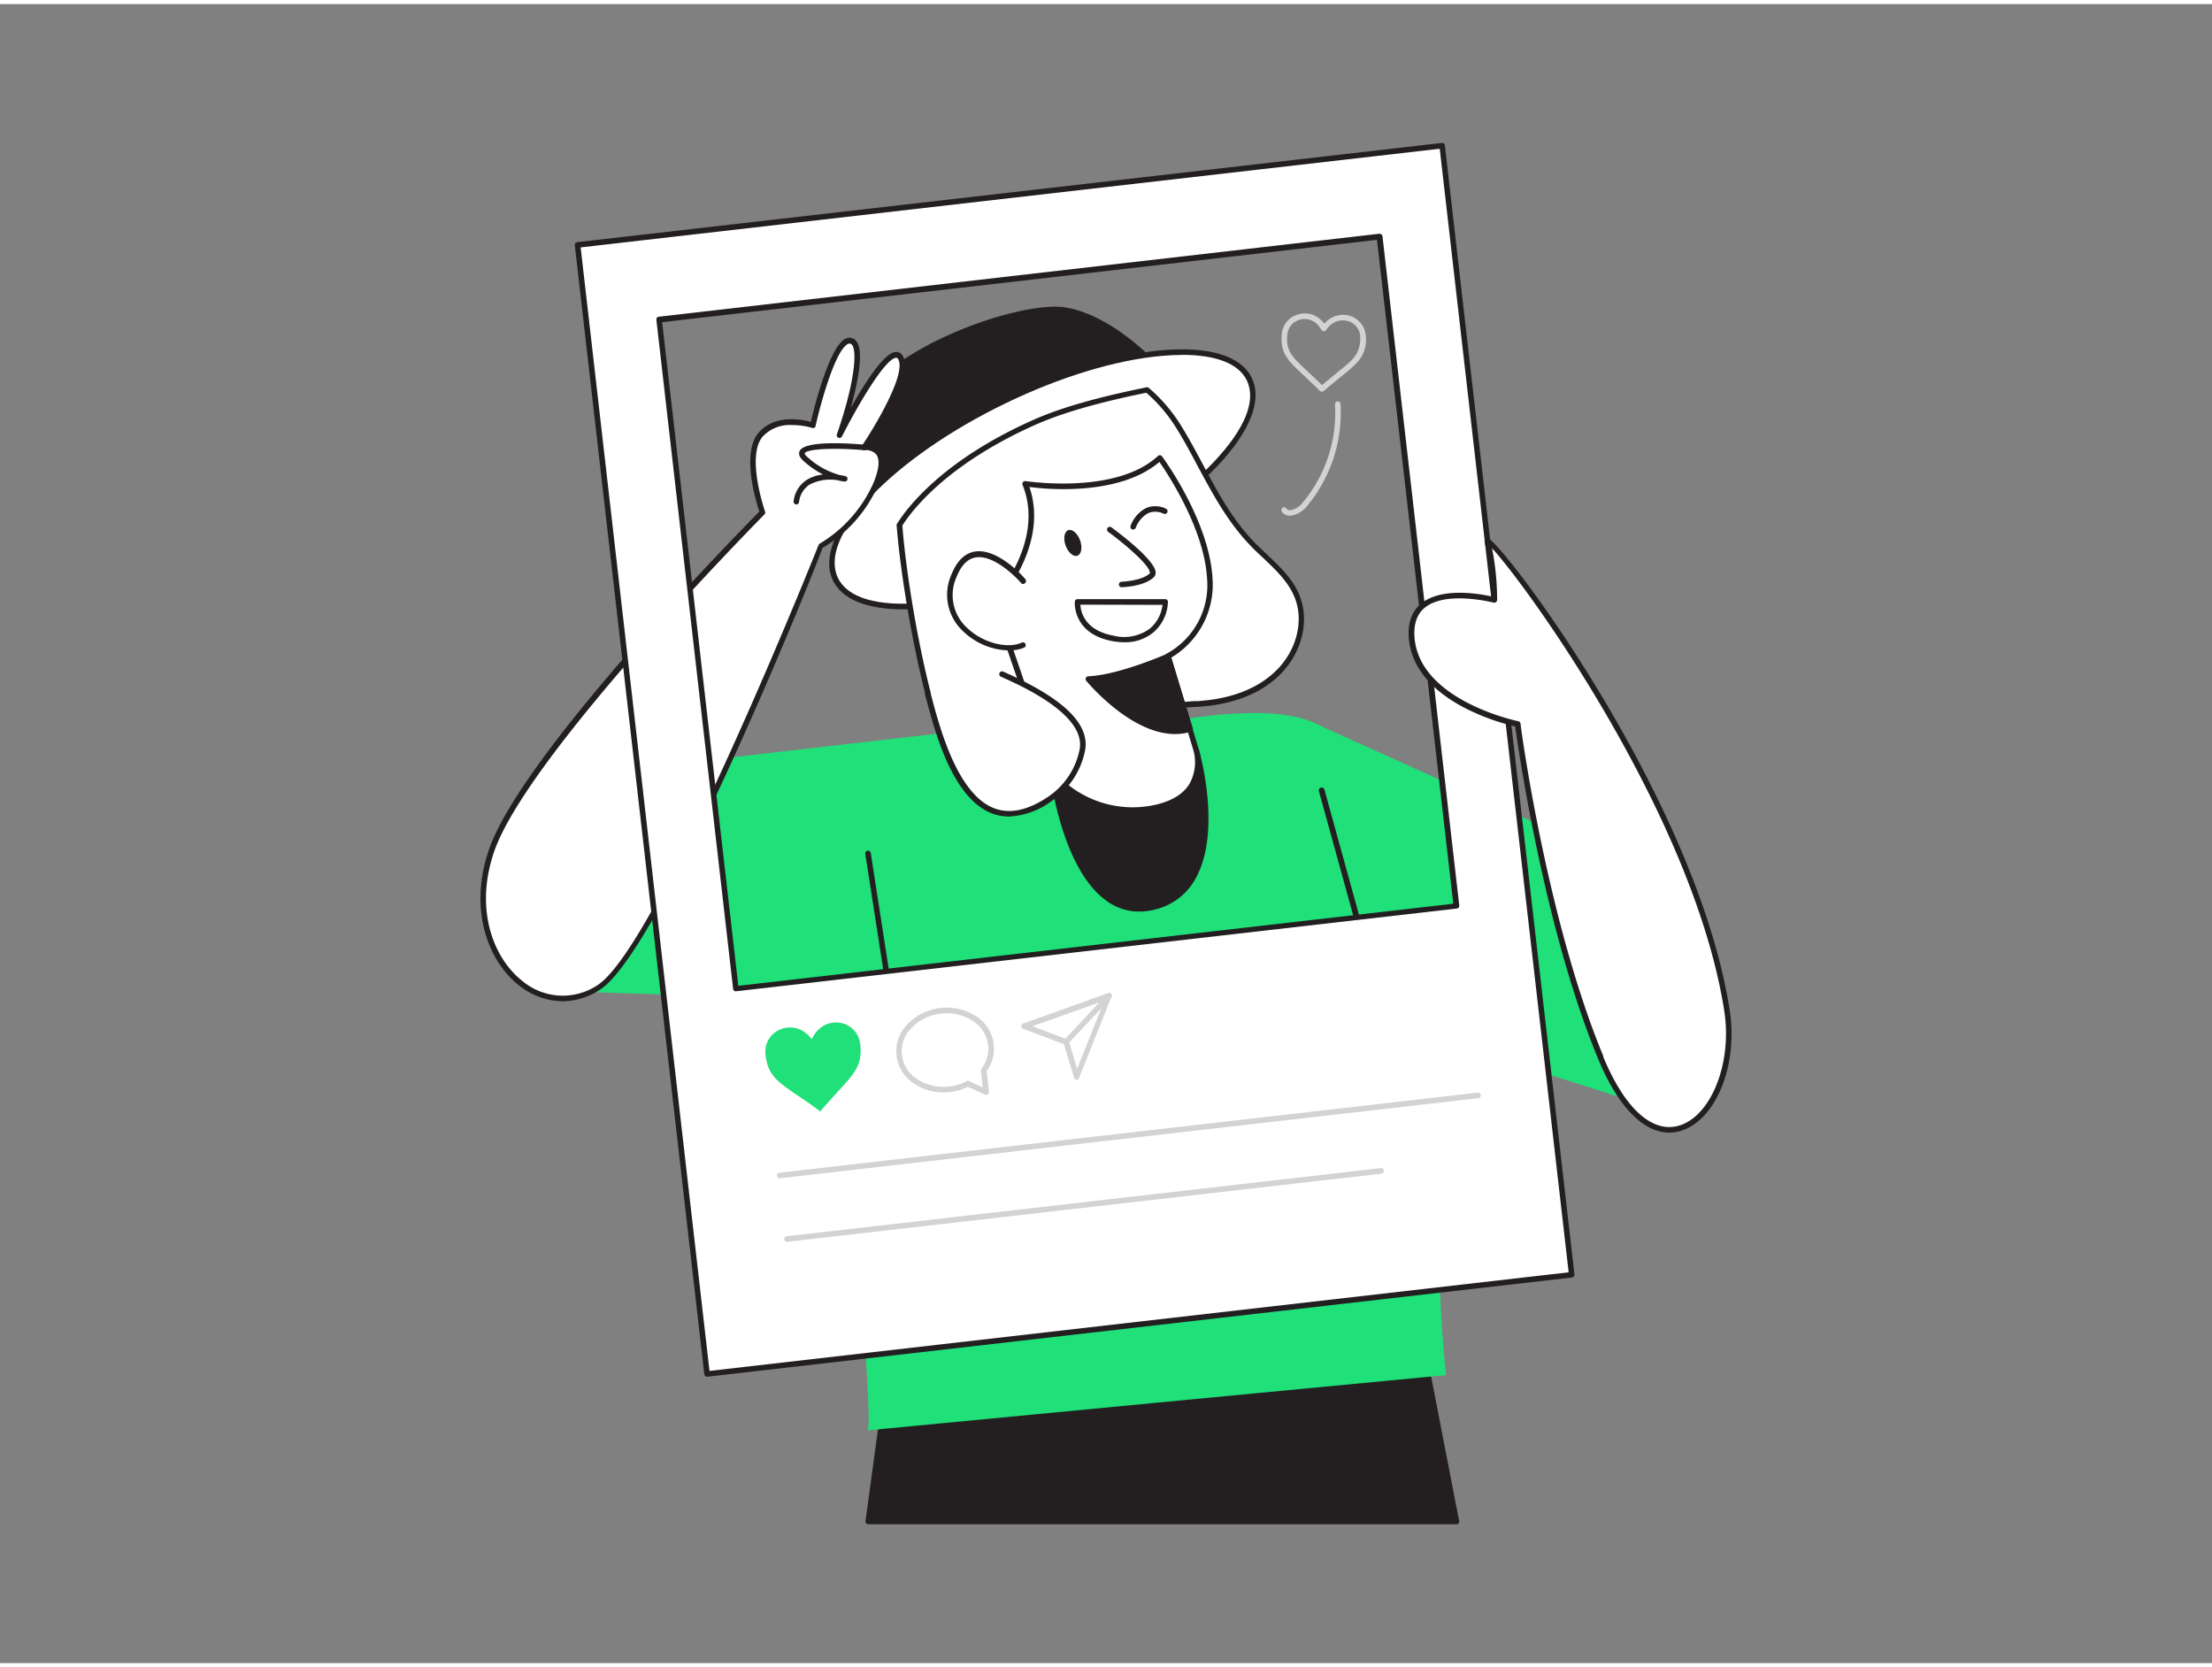 <svg xmlns="http://www.w3.org/2000/svg" viewBox="0 0 400 300" width="406" height="306" class="illustration styles_illustrationTablet__1DWOa"><rect x="0" y="0" width="400" height="300" fill="#808080" stroke="none"/><g id="_223_social_media_flatline" data-name="#223_social_media_flatline"><polygon points="159.79 253.53 156.96 274.39 263.34 274.39 257.03 241.85 159.79 253.53" fill="#231f20"></polygon><path d="M263.34,274.89H157a.5.5,0,0,1-.49-.57l2.83-20.85a.49.49,0,0,1,.43-.43L257,241.36a.5.5,0,0,1,.55.4l6.31,32.54a.51.51,0,0,1-.1.41A.53.53,0,0,1,263.34,274.89Zm-105.8-1H262.73l-6.1-31.49L160.24,254Z" fill="#231f20"></path><path d="M208.29,64.78s-7.31-7.88-15.46-9.4-34.49,8-37.06,18.35S157.52,99,157.52,99,196,63,208.29,64.78Z" fill="#231f20"></path><path d="M157.52,99.47h-.13a.51.51,0,0,1-.35-.35c-.18-.61-4.32-15.12-1.75-25.5,2.64-10.67,29.18-20.31,37.63-18.73,8.22,1.54,15.44,9.24,15.74,9.56a.54.54,0,0,1,.08.58.52.52,0,0,1-.52.26c-11.91-1.71-50,33.7-50.36,34.06A.48.48,0,0,1,157.52,99.47Zm33.27-43.76c-9.59,0-32.23,8.85-34.53,18.14-2.17,8.77.7,21,1.53,24.19,5-4.57,36.54-33.25,49.24-33.81-2.17-2.08-8-7.19-14.29-8.36A10.39,10.39,0,0,0,190.79,55.71Z" fill="#231f20"></path><ellipse cx="188.49" cy="85.94" rx="41.56" ry="15.78" transform="translate(-18.61 90.61) rotate(-25.8)" fill="#fff"></ellipse><path d="M163.28,109.44c-6.57,0-11-1.8-12.65-5.2-1.93-4,.26-9.64,6.19-15.9s14.54-12.21,24.59-17.06,20.22-7.94,28.64-8.68c8.59-.75,14.38,1,16.31,5s-.27,9.65-6.19,15.91-14.54,12.2-24.59,17.06-20.22,7.94-28.64,8.68C165.66,109.39,164.44,109.44,163.28,109.44Zm50.48-46c-1.14,0-2.35.06-3.62.17-8.31.73-18.36,3.77-28.3,8.58S163.27,83,157.54,89s-7.75,11.19-6,14.79,7.18,5.19,15.32,4.47c8.31-.73,18.36-3.77,28.3-8.58s18.57-10.79,24.3-16.85,7.75-11.18,6-14.78h0C224,65,219.89,63.43,213.76,63.43Z" fill="#231f20"></path><polygon points="174.64 131.34 112.27 138.5 97.2 178.34 177.82 181.05 174.64 131.34" fill="#1FE079"></polygon><polygon points="238.66 130.46 301.23 158.72 306.25 201.95 232.48 178.28 238.66 130.46" fill="#1FE079"></polygon><path d="M193.58,132.57c-5.52.54-25.62,2.38-30.77,4.69-17.49,7.85-3.66,120.34-6,120.66.59-.08,104.67-10,104.67-10-4.08-39.54,3.71-68.57-18.43-113.07C236.77,122.21,207.43,131.19,193.58,132.57Z" fill="#1FE079"></path><path d="M190.41,139.28s3.3,27.54,18.14,24S216.32,135,216.32,135Z" fill="#231f20"></path><path d="M206,164.1a9.9,9.9,0,0,1-5.8-1.87c-8.13-5.66-10.2-22.19-10.28-22.89a.5.5,0,0,1,.41-.55l25.92-4.29a.47.47,0,0,1,.56.35c.18.61,4.21,15-.73,23.48a11.3,11.3,0,0,1-7.4,5.44A11.49,11.49,0,0,1,206,164.1Zm-15-24.41c.4,2.77,2.77,16.83,9.79,21.72a9.17,9.17,0,0,0,7.67,1.39,10.32,10.32,0,0,0,6.78-5c4.26-7.29,1.38-19.8.75-22.27Z" fill="#231f20"></path><line x1="238.98" y1="142.18" x2="249.63" y2="180.73" fill="#fff"></line><path d="M249.63,181.23a.51.51,0,0,1-.49-.36L238.5,142.32a.5.5,0,1,1,1-.27l10.64,38.55a.49.49,0,0,1-.35.61A.3.3,0,0,1,249.63,181.23Z" fill="#231f20"></path><line x1="156.96" y1="153.58" x2="162.62" y2="190.05" fill="#fff"></line><path d="M162.62,190.55a.5.5,0,0,1-.49-.42l-5.66-36.47a.49.49,0,0,1,.42-.57.5.5,0,0,1,.57.41L163.11,190a.49.49,0,0,1-.41.57Z" fill="#231f20"></path><path d="M234.68,107.38c-1.41-3.76-4.76-6.38-7.62-9.21-6.49-6.4-9.34-14.5-14.07-22a28.6,28.6,0,0,0-5.53-6.39c-6.33,1.29-14.12,3.1-20.16,5.77-19.08,8.43-24.48,18.56-24.63,18.7.77,10.28,3.74,26.92,7,36.68,1.52,4.65,3.36,10.88,8.65,12.57,1.51.48-.6-1.08.92-1.51,5.19-1.46,10.77-2.8,15.62-5.18,4.54-2.23,8-5.89,12.4-8.24,2.94-1.57,6-1.73,9.12-2,.64,0,1.28-.1,1.92-.17,4.82-.5,9.65-2.24,13.05-5.68S236.38,111.92,234.68,107.38Z" fill="#fff"></path><path d="M178.69,144.06a1.85,1.85,0,0,1-.57-.12c-5.33-1.7-7.25-7.58-8.79-12.32l-.19-.56c-3.38-10.3-6.25-27.12-7-36.8a.49.49,0,0,1,.15-.4v0c1.58-2.53,8-11.36,24.77-18.76,6.3-2.78,14.58-4.64,20.26-5.8a.52.52,0,0,1,.43.11,29.21,29.21,0,0,1,5.63,6.5c1.54,2.46,2.89,5,4.21,7.46,2.8,5.25,5.45,10.21,9.78,14.49.52.51,1.06,1,1.6,1.53,2.43,2.3,5,4.67,6.14,7.86h0c1.67,4.47.27,10-3.49,13.85-4,4.08-9.48,5.42-13.35,5.83-.65.07-1.3.12-1.94.17l-.46,0c-3,.22-5.76.43-8.47,1.88a45.65,45.65,0,0,0-5.73,3.87,43.23,43.23,0,0,1-6.68,4.38,75.35,75.35,0,0,1-13.23,4.53l-2.47.68a.46.46,0,0,0-.22.1,1.15,1.15,0,0,0,.11.4.82.82,0,0,1,0,.92A.66.66,0,0,1,178.69,144.06Zm-.34-.58h0ZM163.18,94.35c.74,9.65,3.58,26.23,6.91,36.4l.19.56c1.44,4.43,3.24,9.92,7.87,11.59a1.18,1.18,0,0,1,.06-.8,1.26,1.26,0,0,1,.85-.62l2.48-.69a74.07,74.07,0,0,0,13.05-4.46,42.13,42.13,0,0,0,6.52-4.28,46.92,46.92,0,0,1,5.86-4c2.89-1.55,5.79-1.77,8.86-2l.46,0c.64,0,1.27-.1,1.91-.16,3.71-.4,8.93-1.67,12.74-5.54,3.5-3.55,4.81-8.69,3.27-12.8h0c-1.11-3-3.54-5.26-5.88-7.48-.55-.52-1.09-1-1.62-1.55-4.44-4.38-7.25-9.64-10-14.73-1.3-2.45-2.65-5-4.17-7.4a28,28,0,0,0-5.25-6.11c-5.63,1.15-13.69,3-19.82,5.69-16.48,7.28-22.78,15.9-24.32,18.37Z" fill="#231f20"></path><path d="M209.74,82.08s8.34,11.31,9,21.6a14.75,14.75,0,0,1-7.55,14.26L216.32,135s2.7,8.7-8.39,10.55a19.13,19.13,0,0,1-17.52-6.26l-10.62-31s10-10.6,5.6-21.54C185.39,86.75,201.87,89.4,209.74,82.08Z" fill="#fff"></path><path d="M204.7,146.32A20,20,0,0,1,190,139.59a.53.53,0,0,1-.08-.15l-10.61-31a.49.49,0,0,1,.11-.5c.1-.11,9.74-10.5,5.49-21a.5.5,0,0,1,.08-.5.49.49,0,0,1,.47-.18c.16,0,16.33,2.52,23.93-4.55a.54.54,0,0,1,.39-.13.52.52,0,0,1,.35.2c.35.47,8.44,11.55,9.12,21.87a15.38,15.38,0,0,1-7.45,14.53l5,16.67a8.74,8.74,0,0,1-.85,6.7c-1.44,2.34-4.11,3.85-7.94,4.49A20.35,20.35,0,0,1,204.7,146.32ZM190.85,139a18.79,18.79,0,0,0,17,6c3.52-.59,6-1.94,7.24-4a8,8,0,0,0,.76-5.9l-5.12-17.06a.5.5,0,0,1,.26-.59,14.1,14.1,0,0,0,7.27-13.77c-.58-8.89-7.08-18.7-8.6-20.89-7.13,6.1-20.06,5-23.51,4.53,3.41,9.94-4.4,19.46-5.79,21Z" fill="#231f20"></path><path d="M185,104.31s-8.82-10.25-12.52-1,7.42,14.83,12.47,12.55" fill="#fff"></path><path d="M182.33,116.87a12.29,12.29,0,0,1-8.1-3.39,9,9,0,0,1-2.17-10.36c1-2.43,2.38-3.81,4.2-4.12,4.21-.7,9,4.75,9.16,5a.51.51,0,0,1-.06.71.49.49,0,0,1-.7,0c0-.06-4.58-5.25-8.23-4.65-1.45.24-2.61,1.42-3.44,3.5a8,8,0,0,0,1.93,9.27c2.77,2.65,7.19,3.83,9.86,2.63a.5.5,0,0,1,.66.25.49.49,0,0,1-.25.66A7,7,0,0,1,182.33,116.87Z" fill="#231f20"></path><path d="M202.83,105.45a.5.5,0,0,1-.5-.48.51.51,0,0,1,.49-.52s3.67-.13,5.11-1.52a.17.17,0,0,0,0-.14c-.1-1.41-4.67-5.26-7.54-7.36a.51.51,0,0,1-.11-.7.5.5,0,0,1,.7-.11c1.3.95,7.79,5.82,8,8.1a1.12,1.12,0,0,1-.34.92c-1.71,1.67-5.61,1.8-5.77,1.81Z" fill="#231f20"></path><path d="M211.21,117.94s-8.76,3.88-14.39,4.11c0,0,9.74,11.72,18.37,9Z" fill="#231f20"></path><path d="M212.5,132c-8,0-15.7-9.19-16.07-9.63a.49.49,0,0,1-.07-.52.52.52,0,0,1,.44-.3c5.47-.22,14.12-4,14.21-4.07a.53.53,0,0,1,.41,0,.49.49,0,0,1,.27.31l4,13.15a.51.51,0,0,1-.33.63A9.58,9.58,0,0,1,212.5,132Zm-14.63-9.52c2.25,2.43,9.85,9.94,16.7,8.27l-3.67-12.13C209,119.41,202.71,122,197.87,122.48Z" fill="#231f20"></path><ellipse cx="194" cy="97.46" rx="1.39" ry="2.45" transform="translate(-21.55 71.53) rotate(-19.82)" fill="#231f20"></ellipse><path d="M167.77,124.74c2.63,10.13,7.86,28.66,22.12,18.94a14,14,0,0,0,5.78-8.74c1.28-6.42-9.49-11.53-14.51-13.78" fill="#fff"></path><path d="M182.44,146.91a8.53,8.53,0,0,1-3-.54c-7.26-2.72-10.44-14.94-12.15-21.51a.5.5,0,0,1,1-.25c1.54,5.94,4.76,18.28,11.53,20.82,2.84,1.07,6.15.34,9.83-2.17a13.47,13.47,0,0,0,5.57-8.42c1.25-6.28-10.4-11.51-14.23-13.22a.51.51,0,0,1-.25-.66.5.5,0,0,1,.66-.26c7,3.12,16.06,8,14.8,14.34a14.47,14.47,0,0,1-6,9.05A13.94,13.94,0,0,1,182.44,146.91Z" fill="#231f20"></path><path d="M203.37,115.4a12,12,0,0,1-2.22-.21c-7.27-1.34-6.8-7.09-6.79-7.14a.49.49,0,0,1,.49-.45h0l15.85,0a.49.49,0,0,1,.36.15.5.5,0,0,1,.14.35,7.58,7.58,0,0,1-2.67,5.55A8,8,0,0,1,203.37,115.4Zm-8-6.8c.06,1.24.72,4.64,6,5.61a7.84,7.84,0,0,0,6.57-1.29,6.61,6.61,0,0,0,2.28-4.28Z" fill="#231f20"></path><path d="M204.91,95a.45.45,0,0,1-.16,0,.5.5,0,0,1-.31-.63,5.89,5.89,0,0,1,2.83-3.25,4.33,4.33,0,0,1,3.61.15.5.5,0,0,1-.4.91,3.41,3.41,0,0,0-2.81-.15,5,5,0,0,0-2.29,2.67A.5.5,0,0,1,204.91,95Z" fill="#231f20"></path><path d="M108.28,177.85c-11.36,7.24-25.55-6.62-19.43-24.65s49-61.26,49-61.26-3.6-10.19-.36-14S147,76.2,147,76.2s3.7-16.45,7-15.25-2.17,17-2.17,17,8.78-17.41,11-14.06-6.53,16.28-6.53,16.28,5.28-.68,2.05,6.81a24.5,24.5,0,0,1-9.84,11S119.63,170.62,108.28,177.85Z" fill="#fff"></path><path d="M101.8,180.32a12.88,12.88,0,0,1-8-2.91C88.43,173.18,84.65,164,88.38,153c5.92-17.46,45.25-57.51,48.93-61.23-.59-1.77-3.28-10.55-.17-14.22,2.89-3.42,7.85-2.46,9.48-2,.65-2.76,3.3-13.39,6.18-15a1.62,1.62,0,0,1,1.35-.13c2.45.89,1.1,7.59-.3,12.59,2.47-4.37,6-10,8.14-10.11a1.32,1.32,0,0,1,1.22.65c2.07,3.15-4.07,13.07-6,16.09a3,3,0,0,1,2,1.12c1,1.28.81,3.42-.47,6.36a24.74,24.74,0,0,1-10,11.22c-2.39,6.61-29.37,72.95-40.24,79.88h0A12.51,12.51,0,0,1,101.8,180.32Zm41.37-104.2a6.67,6.67,0,0,0-5.27,2.11c-3,3.57.41,13.44.45,13.54a.5.5,0,0,1-.12.52c-.42.43-42.89,43.36-48.91,61.07-3.56,10.5,0,19.25,5.11,23.26a11.36,11.36,0,0,0,13.58.81h0c11-7,39.73-78.89,40-79.59a.49.49,0,0,1,.23-.28,24.19,24.19,0,0,0,9.62-10.77c1.1-2.56,1.3-4.41.58-5.37a2.48,2.48,0,0,0-2.1-.75.5.5,0,0,1-.49-.24.48.48,0,0,1,0-.54c2.38-3.52,8.18-13.21,6.53-15.73-.13-.2-.25-.21-.33-.2-2,.11-7.05,8.78-9.79,14.22a.5.5,0,0,1-.64.23.48.48,0,0,1-.28-.62c3.65-10.58,3.64-16,2.47-16.37a.6.6,0,0,0-.53.07c-2.31,1.26-5,11.12-5.8,14.82a.5.5,0,0,1-.25.32.47.47,0,0,1-.4,0A12.9,12.9,0,0,0,143.17,76.12Z" fill="#231f20"></path><path d="M104.43,43.55l23.43,204.16,156.35-17.94L260.79,25.61ZM263.34,163.06,133.06,178,119.18,57l130.28-15Z" fill="#fff"></path><path d="M127.86,248.21a.47.47,0,0,1-.31-.11.49.49,0,0,1-.19-.33L103.94,43.61a.49.49,0,0,1,.43-.56L260.73,25.11a.51.51,0,0,1,.37.11.48.48,0,0,1,.18.33l23.43,204.17a.5.5,0,0,1-.44.55L127.91,248.21ZM105,44,128.3,247.16l155.36-17.83L260.35,26.16Zm28.07,134.52a.51.51,0,0,1-.5-.44l-13.88-121a.5.5,0,0,1,.44-.55l130.28-15a.45.45,0,0,1,.37.11A.49.49,0,0,1,250,42l13.88,121a.5.5,0,0,1-.44.55L133.12,178.51Zm-13.33-121,13.77,120,129.29-14.84L249,42.63Z" fill="#231f20"></path><path d="M146.81,187.14c.07-.14.13-.27.2-.39a5.18,5.18,0,0,1,1.92-2,4.5,4.5,0,0,1,2.09-.59,4.34,4.34,0,0,1,4.41,3.25,8.07,8.07,0,0,1,.2,1.77,7,7,0,0,1-.17,1.71,6.83,6.83,0,0,1-1.14,2.46,22.7,22.7,0,0,1-1.77,2.15l-3.26,3.6c-.31.35-.61.72-.92,1.08l-.06.07L148,200c-1.3-1-2.63-1.89-4-2.8-.87-.6-1.74-1.19-2.57-1.85a8.87,8.87,0,0,1-1.63-1.61,6.29,6.29,0,0,1-1.07-2.17,9.1,9.1,0,0,1-.31-1.78,4.29,4.29,0,0,1,2.43-4.26,4.48,4.48,0,0,1,4.91.59,5.17,5.17,0,0,1,.93.94S146.78,187.11,146.81,187.14Z" fill="#1FE079"></path><path d="M178.34,197.21a.52.52,0,0,1-.21,0l-3.1-1.42a10.15,10.15,0,0,1-3.24.94,9.52,9.52,0,0,1-6.44-1.49,6.93,6.93,0,0,1-1.24-10.79A9.9,9.9,0,0,1,176.49,183a7.16,7.16,0,0,1,3.22,5.1,7,7,0,0,1-1.3,4.84l.42,3.72a.51.51,0,0,1-.2.47A.52.52,0,0,1,178.34,197.21ZM175,194.69a.46.46,0,0,1,.2.05l2.52,1.15-.35-3a.5.5,0,0,1,.1-.35,6,6,0,0,0,1.22-4.3,6.16,6.16,0,0,0-2.78-4.38,8.88,8.88,0,0,0-11.09,1.28,5.93,5.93,0,0,0,1.07,9.27,8.55,8.55,0,0,0,5.76,1.32,8.89,8.89,0,0,0,3.12-.94A.46.46,0,0,1,175,194.69Z" fill="#d1d3d4"></path><path d="M194.69,194.52h0a.5.5,0,0,1-.46-.36l-1.85-6.09L185,185.29a.5.5,0,0,1-.32-.48.48.48,0,0,1,.33-.46l15.34-5.5a.53.53,0,0,1,.53.13.51.51,0,0,1,.1.53l-5.87,14.7A.49.49,0,0,1,194.69,194.52Zm-8-9.69,6.29,2.39a.5.5,0,0,1,.3.32l1.5,5,4.93-12.34Z" fill="#d1d3d4"></path><path d="M192.77,188.19a.49.49,0,0,1-.34-.14.5.5,0,0,1,0-.71l7.79-8.36a.5.5,0,0,1,.73.69L193.13,188A.5.5,0,0,1,192.77,188.19Z" fill="#d1d3d4"></path><path d="M141,212.32a.51.51,0,0,1-.5-.44.51.51,0,0,1,.44-.56l126.28-14.48a.5.5,0,1,1,.11,1L141.05,212.32Z" fill="#d1d3d4"></path><path d="M142.31,223.81a.5.5,0,0,1-.49-.44.5.5,0,0,1,.44-.56l107.42-12.32a.5.5,0,0,1,.11,1L142.37,223.81Z" fill="#d1d3d4"></path><path d="M289.45,190.53c-10.46-25.25-15-60.32-15-60.32s-17.8-3.58-19.13-15.18,14.9-7.28,14.9-7.28A46.63,46.63,0,0,0,269,97.08c2.37.4,37.48,47.06,43.35,85C315,199.56,299.9,215.79,289.45,190.53Z" fill="#fff"></path><path d="M301.86,204.07c-4.7,0-9.31-4.72-12.87-13.34h0c-9.81-23.69-14.48-56.37-15-60.11a40.29,40.29,0,0,1-8.85-3.21c-6.2-3.14-9.77-7.41-10.34-12.33-.33-2.89.37-5.11,2.07-6.58,3.62-3.13,10.66-1.87,12.83-1.39a45.85,45.85,0,0,0-1.23-9.9.51.51,0,0,1,.11-.46.53.53,0,0,1,.46-.16c2.42.41,37.81,47,43.75,85.4,1.55,10-2.57,20-9,21.81A7.15,7.15,0,0,1,301.86,204.07Zm-11.95-13.73c3.84,9.29,8.81,13.84,13.62,12.49,5.87-1.64,9.73-11.31,8.28-20.69-5.44-35.2-35.91-77.24-42-83.73a48.58,48.58,0,0,1,.92,9.34.51.51,0,0,1-.63.48c-.09,0-8.73-2.27-12.55,1-1.44,1.24-2,3.16-1.72,5.71,1.27,11.11,18.56,14.71,18.73,14.74a.52.52,0,0,1,.4.43c0,.35,4.66,35.3,15,60.2Z" fill="#231f20"></path><path d="M144,90.48h-.07a.51.51,0,0,1-.42-.58,5.34,5.34,0,0,1,2.32-3.83,6.85,6.85,0,0,1,3-1,17.17,17.17,0,0,1-3.54-2.46c-.7-.63-.94-1.23-.7-1.77.86-2,9.22-1.39,11.76-1.17a.5.5,0,0,1,.45.55.48.48,0,0,1-.54.45c-5.48-.49-10.41-.23-10.75.57,0,0,0,.24.45.62a14.28,14.28,0,0,0,5.84,3.29c.62.09,1,.2,1.08.21a.51.51,0,0,1,.37.57.5.5,0,0,1-.53.41,6.76,6.76,0,0,1-1.13-.21,8,8,0,0,0-5.23.78,4.37,4.37,0,0,0-1.87,3.15A.5.5,0,0,1,144,90.48Z" fill="#231f20"></path><path d="M239,70.07a.46.46,0,0,1-.33-.12l-.21-.21c-1-1-2-1.9-2.89-2.78l-.13-.11c-.6-.56-1.21-1.13-1.78-1.75a8.07,8.07,0,0,1-1.22-1.62,5.74,5.74,0,0,1-.66-2.1,7.85,7.85,0,0,1,0-1.6,4,4,0,0,1,2.88-3.63,4.18,4.18,0,0,1,4.46,1.22,3.62,3.62,0,0,1,.36.42,4.59,4.59,0,0,1,1.83-1.31,4.19,4.19,0,0,1,2-.26,4.08,4.08,0,0,1,3.66,3.66,7,7,0,0,1,0,1.59,6.68,6.68,0,0,1-.38,1.51,6.38,6.38,0,0,1-1.34,2,18.54,18.54,0,0,1-1.77,1.59l-3.12,2.56-.6.52-.29.25A.61.61,0,0,1,239,70.07Zm-3-13.13a4.07,4.07,0,0,0-1.06.16,3.07,3.07,0,0,0-2.16,2.76,6.6,6.6,0,0,0,0,1.4,4.8,4.8,0,0,0,.55,1.74,7.12,7.12,0,0,0,1.07,1.42c.54.59,1.15,1.15,1.73,1.69l.13.12c.91.85,1.87,1.75,2.8,2.68l.61-.52,3.11-2.56a17.22,17.22,0,0,0,1.68-1.51,5.16,5.16,0,0,0,1.14-1.71,5.63,5.63,0,0,0,.32-1.27,6.3,6.3,0,0,0,.05-1.35,3.12,3.12,0,0,0-.78-1.77,3.06,3.06,0,0,0-2-1,3.13,3.13,0,0,0-1.55.19A3.67,3.67,0,0,0,240,58.67l-.15.2-.06.08a.51.51,0,0,1-.42.21.53.53,0,0,1-.41-.23l.43-.27-.43.25a4.57,4.57,0,0,0-.62-.85A3.3,3.3,0,0,0,235.93,56.94Zm3,1.43.41.29Z" fill="#d1d3d4"></path><path d="M233.27,92.52h-.09a1.71,1.71,0,0,1-1.38-.75.5.5,0,0,1,.11-.69.51.51,0,0,1,.7.11.72.72,0,0,0,.61.33h.05a3.49,3.49,0,0,0,2.23-1.29,25.34,25.34,0,0,0,5.91-17.85.49.49,0,0,1,.47-.53.5.5,0,0,1,.53.46,26.43,26.43,0,0,1-6.14,18.56A4.5,4.5,0,0,1,233.27,92.52Z" fill="#d1d3d4"></path></g></svg>
